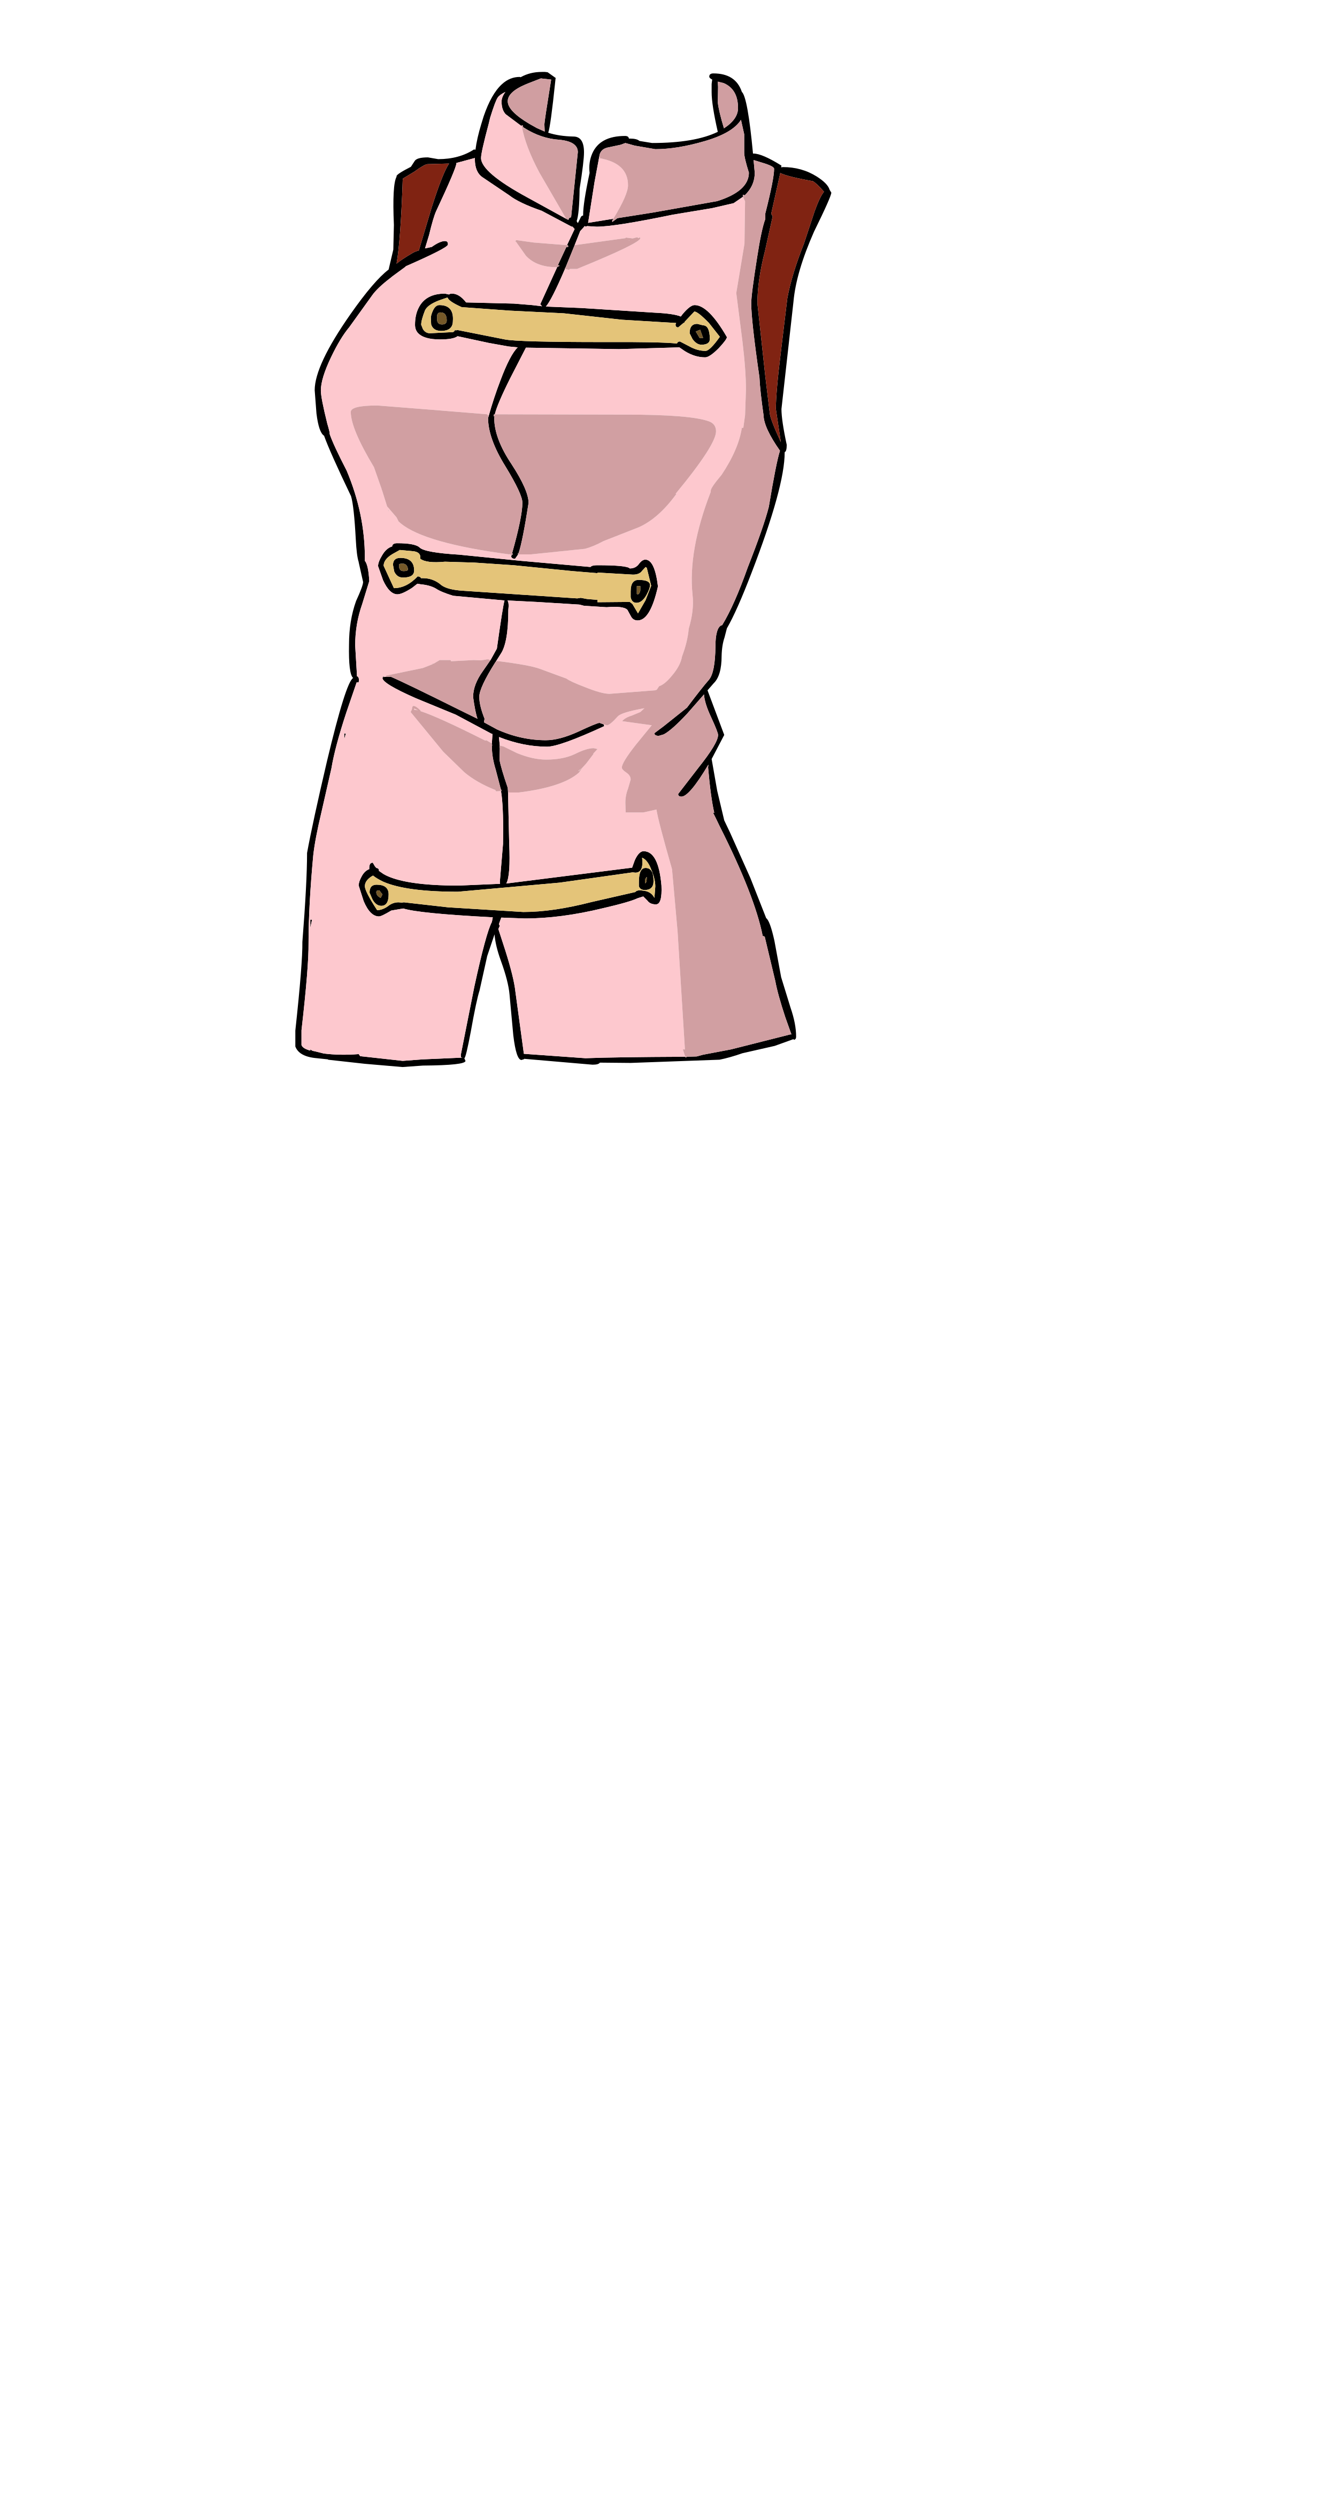 <?xml version="1.0" encoding="UTF-8"?>
<svg xmlns="http://www.w3.org/2000/svg" xmlns:xlink="http://www.w3.org/1999/xlink" width="290px" height="542px" viewBox="0 0 290 542" version="1.1">
<g id="surface1">
<path style=" stroke:none;fill-rule:evenodd;fill:rgb(0%,0%,0%);fill-opacity:1;" d="M 180.316 41.758 C 180.316 42.309 179.066 45.129 176.562 50.223 C 173.973 56.078 172.488 61.129 172.109 65.371 L 169.5 88.668 C 169.5 90.281 169.879 92.867 170.645 96.434 C 170.645 97.367 170.496 97.898 170.199 98.023 L 170.199 98.09 C 170.199 103.055 167.801 111.754 163.008 124.188 C 160.93 129.617 159.148 133.629 157.664 136.215 L 157.152 138.188 C 156.773 139.293 156.559 140.629 156.52 142.199 C 156.52 145.043 155.945 147.016 154.801 148.117 L 153.465 149.648 L 157.09 159.32 L 154.355 164.543 L 155.562 171.414 L 157.09 177.844 L 158.363 180.52 L 162.754 190.32 L 166.191 199.039 C 166.742 199.422 167.336 201.059 167.973 203.941 L 169.434 211.836 L 171.473 218.453 C 172.277 220.789 172.68 222.867 172.68 224.691 C 172.68 225.16 172.512 225.395 172.172 225.395 L 172.109 225.266 L 168.035 226.73 L 161.035 228.32 C 159.211 228.957 157.559 229.426 156.074 229.723 L 136.793 230.422 L 130.109 230.359 C 129.941 230.656 129.41 230.805 128.52 230.805 L 113.691 229.531 L 113.691 229.594 L 113.121 229.785 C 112.355 229.785 111.762 228.004 111.336 224.438 L 110.512 215.527 C 110.34 213.66 109.727 211.262 108.664 208.336 C 107.859 206.129 107.391 204.195 107.266 202.543 L 105.676 207.254 L 104.02 214.699 C 103.555 216.141 102.918 219.133 102.109 223.676 C 101.391 227.492 100.922 229.402 100.711 229.402 L 100.965 229.977 C 100.965 230.613 97.891 230.953 91.738 230.996 L 87.285 231.312 L 79.141 230.613 L 71.121 229.723 L 71.184 229.656 L 68.766 229.402 C 66.18 229.191 64.609 228.344 64.059 226.855 L 64.059 223.418 C 65.117 213.66 65.629 207.254 65.586 204.195 C 66.266 195.582 66.602 189.152 66.602 184.91 C 67.41 180.496 68.852 173.855 70.93 164.988 C 73.645 153.613 75.531 147.609 76.594 146.973 C 75.914 146.379 75.617 143.961 75.703 139.719 C 75.703 136.281 76.211 133.141 77.23 130.297 C 78.25 128.09 78.758 126.711 78.758 126.16 L 77.801 121.895 L 77.801 121.832 C 77.504 120.941 77.293 119.285 77.168 116.867 C 76.91 112.113 76.574 109.016 76.148 107.574 C 73.094 101.207 71.141 96.836 70.293 94.461 C 69.531 93.992 68.98 92.379 68.641 89.621 L 68.258 84.594 C 68.258 80.988 70.844 75.492 76.02 68.109 C 79.414 63.27 82.172 60.047 84.293 58.434 L 85.312 54.105 L 85.438 48.758 C 85.184 42.945 85.375 39.465 86.012 38.32 L 86.012 38.191 C 86.012 37.895 87.051 37.215 89.129 36.156 L 89.957 34.883 C 90.297 34.371 91.25 34.117 92.82 34.117 L 95.047 34.5 C 98.059 34.5 100.648 33.801 102.812 32.398 L 103.129 32.461 C 103.34 30.809 103.766 28.941 104.402 26.859 L 104.91 25.207 C 106.016 21.98 107.328 19.668 108.855 18.27 C 110 17.207 111.297 16.676 112.738 16.676 L 112.93 16.742 C 114.285 15.977 115.812 15.594 117.512 15.594 L 118.211 15.594 L 118.781 15.66 L 120.566 16.93 L 120.5 16.996 L 120.438 17.633 C 119.758 24.168 119.25 27.879 118.91 28.77 C 120.48 29.281 122.305 29.555 124.383 29.598 C 125.91 29.598 126.672 30.742 126.672 33.035 C 126.672 34.309 126.355 36.941 125.719 40.93 C 125.676 44.535 125.465 46.871 125.082 47.93 L 125.336 48.375 L 125.91 47.23 C 125.996 46.934 126.188 46.762 126.484 46.723 L 126.484 46.531 C 126.484 44.875 126.949 41.863 127.883 37.492 C 127.711 35.965 127.902 34.562 128.457 33.289 C 129.559 30.742 131.934 29.473 135.582 29.473 C 136.09 29.473 136.367 29.66 136.41 30.043 L 136.664 30.043 C 137.641 30.043 138.32 30.215 138.699 30.555 L 141.438 31 C 147.629 31 152.383 30.191 155.691 28.578 C 154.801 24.676 154.355 21.812 154.355 19.988 L 154.355 18.203 L 154.48 17.25 C 154.059 17.039 153.844 16.824 153.844 16.613 C 153.844 16.148 154.141 15.914 154.734 15.914 C 157.961 15.914 160.02 17.25 160.91 19.922 C 161.758 20.688 162.562 25.145 163.328 33.289 L 163.453 33.289 C 164.684 33.289 166.699 34.16 169.5 35.898 L 169.434 36.281 L 169.816 36.219 C 172.531 36.219 174.973 36.898 177.137 38.254 C 178.746 39.273 179.68 40.227 179.934 41.121 L 180.316 41.758 M 155.691 17.695 L 155.754 18.84 L 155.691 22.215 C 155.859 23.574 156.305 25.441 157.027 27.816 C 159.062 26.5 160.082 25.035 160.082 23.426 C 160.082 20.707 159.043 18.906 156.965 18.012 L 155.691 17.695 M 133.035 47.422 L 132.781 47.805 C 132.781 48.141 132.848 48.207 132.973 47.992 L 133.926 47.293 L 141.562 46.086 L 155.562 43.602 C 160.145 42.16 162.438 40.102 162.438 37.426 C 161.758 35.262 161.418 33.82 161.418 33.098 L 161.418 29.09 L 160.719 25.969 C 159.531 27.879 156.879 29.43 152.762 30.617 C 148.816 31.762 145.277 32.336 142.137 32.336 L 137.684 31.57 L 135.645 31 L 134.629 31.379 L 131.637 32.016 C 130.617 32.312 130.066 32.973 129.98 33.992 L 129.918 34.309 L 128.965 39.402 L 127.562 48.312 L 133.035 47.422 M 148.629 229.086 L 148.629 229.211 L 148.883 229.211 L 148.945 229.086 L 151.109 229.02 L 152.508 228.641 L 158.555 227.492 L 171.406 224.246 L 171.664 224.246 L 170.328 220.492 C 169.223 217.141 168.504 214.531 168.164 212.664 L 165.871 203.051 L 165.426 202.859 C 164.281 197.09 161.184 189.195 156.137 179.18 L 155.246 177.336 L 154.672 176.191 L 154.926 176.191 C 154.418 174.027 153.973 170.758 153.59 166.387 L 153.652 165.75 C 150.898 170.375 148.945 172.688 147.801 172.688 C 147.332 172.688 147.102 172.496 147.102 172.117 L 151.426 166.516 C 154.312 162.906 155.754 160.512 155.754 159.32 C 155.754 158.941 155.246 157.645 154.227 155.438 C 153.293 153.445 152.785 151.812 152.699 150.539 L 149.074 154.676 C 146.867 157.051 145.168 158.559 143.98 159.195 L 142.898 159.512 C 142.266 159.512 141.945 159.32 141.945 158.941 L 143.98 157.414 L 149.008 153.402 C 151.047 150.688 152.637 148.672 153.781 147.355 C 154.672 146.293 155.141 143.898 155.18 140.164 C 155.18 138.848 155.289 137.809 155.5 137.043 C 155.754 136.109 156.137 135.602 156.645 135.516 C 158.426 132.59 160.273 128.43 162.18 123.039 C 164.516 117.098 166.043 112.707 166.762 109.863 C 167.824 103.457 168.629 99.402 169.18 97.707 C 166.848 94.395 165.66 91.828 165.617 90.004 C 165.109 86.441 164.812 83.703 164.727 81.793 C 163.539 73.562 162.945 68.215 162.945 65.754 C 162.945 64.523 163.367 61.211 164.219 55.824 C 164.855 51.707 165.449 48.926 166 47.484 L 166 46.273 C 167.273 41.27 167.906 38.043 167.906 36.602 C 167.906 36.219 167.039 35.773 165.301 35.262 L 163.453 34.691 L 163.707 37.426 C 163.707 39.336 162.965 40.992 161.48 42.391 L 161.418 42.266 L 161.098 42.266 L 161.164 42.648 L 159.125 44.047 L 154.418 45.129 L 145.953 46.531 C 137.555 48.27 132.039 49.141 129.41 49.141 L 127.309 49.012 L 127.117 49.141 L 126.801 49.012 L 126.609 49.266 L 125.848 50.094 L 124.637 53.148 L 122.664 57.988 L 122.602 58.113 L 122.539 58.113 L 122.539 58.305 C 120.586 62.848 119.207 65.562 118.402 66.453 L 126.102 66.77 L 142.074 67.789 C 144.789 67.918 146.656 68.191 147.672 68.617 L 148.055 68.109 C 149.156 66.793 150.027 66.137 150.664 66.137 C 152.656 66.137 154.992 68.449 157.664 73.074 C 157.664 73.414 157.07 74.219 155.883 75.492 C 154.566 76.809 153.59 77.465 152.953 77.465 C 151.469 77.465 150.008 77.02 148.562 76.129 L 147.355 75.301 L 134.246 75.684 L 114.074 75.363 L 110.637 82.047 C 108.77 85.781 107.668 88.371 107.328 89.812 L 107.203 89.812 L 107.074 89.941 C 107.074 90.281 107.117 90.363 107.203 90.195 L 107.266 90.195 L 107.203 90.641 C 107.203 93.57 108.453 96.898 110.957 100.633 C 113.418 104.41 114.648 107.211 114.648 109.035 C 113.797 114.512 113.078 118.141 112.484 119.922 L 112.355 119.922 L 112.355 120.238 L 111.719 121.129 C 111.168 121.129 110.891 120.941 110.891 120.559 L 110.957 120.367 L 111.211 120.176 L 111.211 120.047 L 111.082 119.922 C 112.566 114.66 113.309 111.008 113.309 108.973 C 113.309 107.742 112.082 105.109 109.621 101.078 C 107.117 97.047 105.863 93.547 105.863 90.578 L 105.992 90.258 L 105.992 90.195 C 106.715 87.605 107.562 85.039 108.539 82.492 C 109.938 78.758 111.188 76.363 112.293 75.301 L 110.32 75.109 L 106.055 74.348 L 99.246 72.883 C 98.652 73.348 97.379 73.582 95.43 73.582 C 93.055 73.582 91.441 73.094 90.594 72.117 C 90.211 71.652 90.02 71.078 90.02 70.398 C 90.02 69 90.273 67.789 90.785 66.77 C 91.801 64.691 93.711 63.652 96.512 63.652 L 97.402 63.844 C 97.527 63.715 97.742 63.652 98.039 63.652 C 99.098 63.652 100.117 64.289 101.094 65.562 L 111.465 65.816 L 115.41 66.137 L 117.574 66.391 L 117.191 65.945 L 120.82 57.988 L 120.82 57.922 L 121.391 57.605 L 121.012 57.477 L 122.855 53.531 L 123.238 53.531 L 123.238 53.277 L 123.109 53.148 L 122.984 53.148 L 124.637 49.648 L 124.191 49.141 L 124 49.141 L 117.512 45.703 C 114.203 44.559 111.848 43.434 110.445 42.328 L 104.594 38.383 C 103.531 37.617 103 36.324 103 34.5 L 103 34.246 L 98.992 35.328 L 98.992 35.391 C 98.992 36.07 97.527 39.527 94.602 45.766 C 94.18 46.699 93.668 48.418 93.074 50.922 L 92.184 53.852 L 93.648 53.531 C 94.836 52.684 95.789 52.258 96.512 52.258 C 96.977 52.258 97.191 52.512 97.148 53.023 C 97.148 53.488 94.094 55.059 87.984 57.734 L 87.984 57.797 L 85.121 59.898 L 84.738 60.215 C 82.789 61.699 81.43 62.996 80.668 64.098 L 75.766 70.91 C 74.453 72.48 73.137 74.645 71.82 77.402 C 70.336 80.5 69.594 82.918 69.594 84.656 C 69.594 85.719 70.062 88.117 70.992 91.852 L 71.25 92.742 L 71.504 93.762 L 71.504 94.078 C 72.012 95.605 73.242 98.258 75.195 102.035 C 77.824 108.273 79.141 114.574 79.141 120.941 L 79.141 121.574 C 79.648 122.172 79.965 123.633 80.094 125.969 L 78.566 130.934 C 77.547 133.82 77.039 136.809 77.039 139.906 L 77.422 146.336 L 77.422 146.59 C 77.801 146.719 77.93 147.145 77.801 147.863 L 77.801 147.93 L 77.355 147.93 L 75.129 154.422 C 73.477 159.43 72.395 163.48 71.883 166.578 L 69.723 176.062 C 68.789 179.965 68.195 183.105 67.938 185.484 C 67.262 192.781 66.922 199.105 66.922 204.453 C 66.965 207.805 66.453 214.105 65.395 223.355 L 65.395 226.539 C 65.562 227.047 66.199 227.449 67.305 227.75 L 67.305 227.492 L 67.812 227.812 L 68.195 227.875 L 70.23 228.383 C 72.605 228.684 75.129 228.723 77.801 228.512 L 78.121 228.957 L 87.348 229.977 L 91.609 229.656 L 100.203 229.277 L 100.328 229.277 L 100.012 229.211 L 99.945 228.703 L 102.875 213.938 C 104.57 206.129 105.844 201.438 106.691 199.867 L 106.691 199.805 L 106.758 199.551 L 106.883 198.852 C 96.191 198.297 89.723 197.66 87.477 196.941 L 84.867 197.387 C 83.465 198.234 82.574 198.66 82.195 198.66 C 80.922 198.66 79.816 197.555 78.883 195.348 L 77.801 191.977 C 77.801 191.426 78.016 190.766 78.438 190.004 C 78.863 189.195 79.414 188.664 80.094 188.41 L 80.094 188.156 C 80.094 187.395 80.348 187.012 80.855 187.012 L 81.301 187.773 L 81.621 188.156 C 82.004 188.199 82.195 188.391 82.195 188.73 L 82.195 188.793 L 83.211 189.492 C 86.098 191.148 91.527 191.977 99.5 191.977 L 108.473 191.594 L 108.41 191.277 L 109.109 182.938 C 109.195 178.227 109.09 174.684 108.793 172.309 L 108.664 171.48 L 108.793 171.48 L 108.664 171.035 L 108.602 171.035 L 108.602 170.969 L 107.52 166.832 C 106.969 165.051 106.691 163.375 106.691 161.805 L 106.691 161.613 L 106.758 161.613 L 106.691 161.168 L 106.629 161.105 L 106.691 161.105 L 106.82 159.133 L 106.5 159.004 L 98.867 154.93 L 90.211 151.367 C 85.375 149.242 82.957 147.781 82.957 146.973 L 83.211 146.465 C 83.211 146.805 83.254 146.887 83.34 146.719 L 84.801 146.719 C 86.883 147.609 91.887 150.027 99.82 153.977 L 103.574 155.82 C 103.234 154.844 102.918 153.273 102.621 151.109 C 102.621 149.328 103.32 147.461 104.719 145.508 L 106.438 143.027 L 107.773 140.609 C 108.621 134.539 109.176 131.059 109.43 130.168 L 98.293 129.152 C 96.512 128.598 95.281 128.09 94.602 127.621 C 93.754 127.113 92.652 126.797 91.293 126.668 L 90.531 126.539 L 89.383 127.434 C 87.941 128.367 86.883 128.832 86.203 128.832 C 85.059 128.832 84.016 127.812 83.086 125.777 L 82.004 122.723 C 82.004 122.129 82.301 121.344 82.895 120.367 C 83.488 119.348 84.207 118.711 85.059 118.457 C 85.098 117.992 85.461 117.758 86.141 117.758 C 88.77 117.758 90.402 118.074 91.039 118.711 C 91.801 119.434 94.645 119.941 99.566 120.238 L 112.93 121.574 L 128.074 122.914 C 128.285 122.656 128.773 122.531 129.535 122.531 C 133.863 122.531 136.219 122.766 136.602 123.23 C 137.449 123.23 138.105 122.914 138.574 122.277 C 139.039 121.641 139.508 121.32 139.973 121.32 C 141.332 121.32 142.242 123.254 142.711 127.113 C 141.605 132.035 140.145 134.496 138.32 134.496 C 137.641 134.496 137.152 134.199 136.855 133.605 L 136.09 132.207 C 135.539 131.613 134.035 131.422 131.574 131.633 L 126.672 131.316 L 125.656 131.059 L 116.363 130.488 L 110.066 130.168 C 110.32 130.508 110.383 131.188 110.258 132.207 C 110.258 136.957 109.703 140.141 108.602 141.754 L 107.52 143.473 L 107.457 143.535 C 105.121 147.227 103.957 149.73 103.957 151.047 C 103.957 152.32 104.34 153.91 105.102 155.82 L 104.973 156.586 L 107.773 158.113 C 111.254 159.684 114.797 160.469 118.402 160.469 C 120.352 160.469 122.688 159.852 125.402 158.621 C 128.117 157.348 129.664 156.711 130.047 156.711 L 130.938 157.031 L 131.062 157.414 C 124.617 160.383 120.48 161.867 118.656 161.867 C 115.262 161.867 111.781 161.168 108.219 159.766 L 108.41 161.676 L 108.348 161.676 L 108.348 161.805 L 108.41 162.25 L 108.348 164.73 C 108.559 165.922 109.152 167.938 110.129 170.781 L 110.191 171.605 L 110.445 182.809 C 110.66 187.52 110.445 190.426 109.809 191.531 L 137.109 188.094 L 137.684 186.5 C 138.277 185.188 138.914 184.527 139.59 184.527 C 141.754 184.527 143.047 187.012 143.473 191.977 C 143.602 194.691 143.195 196.051 142.266 196.051 C 141.414 196.051 140.801 195.773 140.418 195.223 L 139.527 194.332 L 138.32 194.711 C 137.172 195.266 134.672 195.984 130.809 196.875 C 124.699 198.363 119.039 199.105 113.82 199.105 L 108.73 198.914 L 108.285 200.125 L 108.219 200.379 L 108.41 200.695 L 108.094 201.395 L 109.621 206.105 C 110.852 210.012 111.57 212.938 111.781 214.891 L 113.629 228.449 L 126.992 229.402 C 131.32 229.234 138.531 229.129 148.629 229.086 M 167.59 46.91 L 165.934 54.359 C 164.832 58.645 164.281 62.441 164.281 65.754 L 166 81.602 L 166.953 89.496 C 166.996 90.344 167.801 92.465 169.371 95.859 L 168.289 88.668 C 168.289 86.25 168.652 82.133 169.371 76.32 L 170.773 64.672 C 171.406 61.234 172.617 57.266 174.398 52.77 L 176.691 45.828 C 177.453 43.707 178.133 42.285 178.727 41.566 C 177.664 40.336 176.859 39.57 176.309 39.273 C 172.531 38.594 170.18 38 169.246 37.492 L 167.273 46.34 L 167.59 46.91 M 156.137 73.008 L 153.781 70.02 C 152.168 68.363 151.109 67.535 150.602 67.535 L 148.5 69.762 L 148.438 69.953 L 148.246 70.02 L 147.102 70.973 C 146.719 70.973 146.527 70.762 146.527 70.336 L 146.656 70.02 L 134.945 69.316 L 122.281 67.918 L 110.637 67.344 L 100.137 66.582 C 98.23 65.73 97.211 65.031 97.082 64.48 L 95.238 65.117 C 93.582 65.754 92.566 66.473 92.184 67.281 C 91.633 68.68 91.355 69.719 91.355 70.398 L 91.738 71.355 C 92.121 71.949 92.629 72.246 93.266 72.246 L 98.293 71.992 L 98.676 71.672 L 98.484 71.547 L 98.93 71.609 L 99.246 71.547 L 109.492 73.582 C 111.445 73.965 118.613 74.156 131 74.156 C 139.273 74.113 144.555 74.219 146.844 74.473 C 146.93 74.176 147.141 74.027 147.48 74.027 L 149.453 75.047 C 150.641 75.727 151.828 76.066 153.02 76.066 C 153.652 76.066 154.695 75.047 156.137 73.008 M 151.871 71.48 L 150.918 71.863 L 151.746 73.266 L 152.508 73.266 L 151.871 71.48 M 153.973 73.453 C 153.973 74.305 153.355 74.727 152.129 74.727 C 151.449 74.727 150.812 74.324 150.219 73.52 L 149.582 72.246 C 149.582 70.887 150.133 70.207 151.234 70.207 L 152.508 70.527 C 153.441 70.527 153.93 71.504 153.973 73.453 M 129.602 124.121 L 129.602 124.25 L 124.191 123.805 L 111.402 122.531 L 102.875 121.957 L 96.512 121.766 C 93.84 122.023 92.059 121.809 91.164 121.129 C 91.293 120.113 90.719 119.559 89.449 119.477 L 86.711 119.223 L 85.121 120.113 C 83.848 120.875 83.211 121.723 83.211 122.656 L 85.438 127.496 C 87.262 127.496 88.98 126.648 90.594 124.949 C 90.762 124.949 90.977 125.012 91.23 125.141 L 91.293 125.332 L 91.676 125.332 C 93.246 125.332 94.602 125.84 95.746 126.859 C 96.68 127.539 98.273 127.941 100.52 128.07 L 125.211 129.723 L 125.973 129.598 L 127.309 129.852 L 129.602 130.043 L 129.602 130.551 L 136.602 130.488 L 137.172 130.934 L 138.383 132.969 L 140.035 130.105 L 141.246 126.988 L 140.293 123.105 L 140.035 122.914 L 139.273 123.738 C 138.891 124.293 138.234 124.566 137.301 124.566 L 129.602 124.121 M 136.793 129.469 L 136.793 128.195 C 136.793 126.539 137.363 125.715 138.508 125.715 C 140.164 125.715 140.992 126.094 140.992 126.859 C 140.992 127.324 140.738 128.027 140.227 128.961 C 139.59 130.105 138.871 130.68 138.062 130.68 C 137.387 130.68 136.961 130.273 136.793 129.469 M 138.129 128.77 L 138.32 128.832 C 138.574 128.832 138.766 128.555 138.891 128.004 L 138.891 127.051 L 138.129 127.051 L 138.129 128.77 M 114.074 18.27 C 111.445 19.371 110.129 20.602 110.129 21.961 C 110.129 23.359 111.699 24.996 114.836 26.859 L 116.43 27.754 L 118.148 28.516 L 118.082 26.926 C 118.082 26.543 118.57 23.316 119.547 17.25 L 117.32 16.996 L 114.711 18.012 L 114.074 18.27 M 113.184 27.371 L 112.484 26.859 L 109.684 24.762 C 109.09 24.125 108.793 23.211 108.793 22.023 C 108.793 21.387 109.066 20.688 109.621 19.922 C 108.77 20.348 108.219 20.75 107.965 21.133 C 107.625 21.598 107.074 23.062 106.312 25.523 L 105.992 26.859 C 104.891 30.977 104.34 33.438 104.34 34.246 C 104.34 36.324 107.711 39.188 114.457 42.84 L 122.793 47.422 L 123.301 47.676 C 123.344 47.336 123.535 47.145 123.875 47.102 L 125.336 32.973 C 125.336 31.445 124 30.555 121.328 30.297 C 118.699 30.129 116.176 29.281 113.754 27.754 L 113.5 27.625 L 113.375 27.18 L 113.121 27.18 L 113.184 27.371 M 92.758 35.582 C 92.332 35.582 91.355 36.133 89.828 37.238 L 87.41 38.699 L 87.348 39.082 C 87.051 47.781 86.605 53.809 86.012 57.16 C 86.648 56.609 87.793 55.844 89.449 54.867 C 89.785 54.656 90.254 54.465 90.848 54.297 L 93.648 44.938 C 95.219 40.016 96.469 36.855 97.402 35.453 L 92.758 35.582 M 95.301 66.137 C 97.422 66.137 98.398 67.281 98.23 69.57 C 98.23 71.016 97.379 71.734 95.684 71.734 C 94.539 71.734 93.816 71.27 93.52 70.336 L 93.457 68.934 C 93.457 68.555 93.582 68.066 93.84 67.473 C 94.219 66.582 94.707 66.137 95.301 66.137 M 94.793 68.426 L 94.793 69.125 C 94.793 69.934 95.152 70.336 95.875 70.336 C 96.555 70.336 96.895 70.039 96.895 69.445 C 96.895 68.301 96.449 67.727 95.555 67.727 C 95.133 67.727 94.879 67.961 94.793 68.426 M 86.84 120.941 C 88.832 120.941 89.828 121.852 89.828 123.676 C 89.828 124.695 89.023 125.203 87.41 125.203 C 86.52 125.203 85.883 124.758 85.504 123.867 L 85.246 122.469 C 85.246 121.449 85.777 120.941 86.84 120.941 M 88.492 123.422 C 88.367 122.359 87.73 121.98 86.586 122.277 C 86.457 123.293 86.773 123.805 87.539 123.805 C 88.176 123.805 88.492 123.676 88.492 123.422 M 74.684 160.215 L 74.684 159.004 L 75.004 159.004 L 74.684 160.215 M 141.438 188.855 L 141.371 188.793 C 140.82 187.223 140.121 186.27 139.273 185.93 C 139.527 188.094 139.039 189.176 137.809 189.176 L 137.238 189.109 L 121.391 191.34 L 99.312 193.312 C 91.844 193.312 86.457 192.59 83.148 191.148 C 82.172 190.68 81.43 190.234 80.922 189.812 L 80.668 189.938 C 79.648 190.574 79.141 191.297 79.141 192.102 C 79.141 192.867 80.031 194.605 81.812 197.324 C 82.617 197.281 83.402 196.984 84.168 196.43 C 84.844 195.879 85.609 195.605 86.457 195.605 L 87.156 195.668 L 87.602 195.605 L 97.148 196.688 L 113.5 197.703 C 117.785 197.703 122.727 196.984 128.328 195.539 L 137.809 193.375 C 137.98 193.121 138.34 192.992 138.891 192.992 L 139.844 193.121 C 140.82 193.293 141.52 193.801 141.945 194.648 L 142.137 192.168 C 142.137 191.234 141.902 190.152 141.438 188.922 L 141.438 188.855 M 141.371 188.922 C 141.629 189.387 141.754 190.086 141.754 191.02 C 141.754 192.293 141.117 192.93 139.844 192.93 C 139.168 192.93 138.742 192.656 138.574 192.102 L 138.574 191.211 C 138.574 189.176 139.062 188.156 140.035 188.156 C 140.629 188.156 141.074 188.41 141.371 188.922 M 81.684 193.121 L 81.621 193.375 C 81.621 193.926 81.938 194.352 82.574 194.648 L 82.957 193.887 L 82.258 192.992 L 81.684 193.121 M 84.293 193.887 C 84.293 195.539 83.762 196.367 82.703 196.367 C 81.938 196.367 81.301 195.902 80.793 194.969 L 80.156 193.504 C 80.156 192.359 80.668 191.785 81.684 191.785 C 83.422 191.785 84.293 192.484 84.293 193.887 M 69.02 204.961 L 69.02 204.77 L 69.02 206.426 L 69.02 204.961 M 67.305 199.359 L 67.684 199.359 L 67.305 201.141 L 67.305 199.359 M 140.227 190.129 L 139.91 190.641 L 139.91 191.465 C 140.164 191.465 140.293 191.02 140.293 190.129 L 140.227 190.129 "/>
<path style=" stroke:none;fill-rule:evenodd;fill:rgb(99.216%,78.431%,80.784%);fill-opacity:1;" d="M 129.98 33.992 L 130.109 34.055 L 130.109 34.309 C 134.184 35.031 136.219 36.98 136.219 40.164 C 136.219 41.523 135.156 43.941 133.035 47.422 L 127.562 48.312 L 128.965 39.402 L 129.918 34.309 L 129.98 33.992 M 161.48 42.391 L 161.609 42.457 L 161.609 42.582 L 161.48 42.391 M 161.164 42.648 L 161.609 43.664 L 161.48 52.832 L 159.699 63.523 L 161.035 73.965 C 161.543 78.207 161.801 81.707 161.801 84.465 L 161.609 90.004 L 161.227 92.742 L 160.91 92.742 C 160.441 95.84 158.977 99.234 156.52 102.926 C 154.949 104.793 154.164 105.938 154.164 106.363 L 154.164 106.617 C 150.855 115.148 149.539 122.594 150.219 128.961 C 150.473 131.168 150.195 133.605 149.391 136.281 C 149.223 138.188 148.734 140.203 147.926 142.328 C 147.715 143.641 146.973 145.043 145.699 146.527 C 144.684 147.758 143.77 148.5 142.965 148.754 L 142.453 149.52 L 142.074 149.648 L 132.211 150.41 C 131.062 150.41 129.281 149.922 126.863 148.945 C 124.742 148.141 123.406 147.523 122.855 147.102 L 117.129 145 C 115.688 144.449 112.566 143.875 107.773 143.281 L 107.582 143.473 L 107.52 143.473 L 108.602 141.754 C 109.703 140.141 110.258 136.957 110.258 132.207 C 110.383 131.188 110.32 130.508 110.066 130.168 L 116.363 130.488 L 125.656 131.059 L 126.672 131.316 L 131.574 131.633 C 134.035 131.422 135.539 131.613 136.09 132.207 L 136.855 133.605 C 137.152 134.199 137.641 134.496 138.32 134.496 C 140.145 134.496 141.605 132.035 142.711 127.113 C 142.242 123.254 141.332 121.32 139.973 121.32 C 139.508 121.32 139.039 121.641 138.574 122.277 C 138.105 122.914 137.449 123.23 136.602 123.23 C 136.219 122.766 133.863 122.531 129.535 122.531 C 128.773 122.531 128.285 122.656 128.074 122.914 L 112.93 121.574 L 99.566 120.238 C 94.645 119.941 91.801 119.434 91.039 118.711 C 90.402 118.074 88.77 117.758 86.141 117.758 C 85.461 117.758 85.098 117.992 85.059 118.457 C 84.207 118.711 83.488 119.348 82.895 120.367 C 82.301 121.344 82.004 122.129 82.004 122.723 L 83.086 125.777 C 84.016 127.812 85.059 128.832 86.203 128.832 C 86.883 128.832 87.941 128.367 89.383 127.434 L 90.531 126.539 L 91.293 126.668 C 92.652 126.797 93.754 127.113 94.602 127.621 C 95.281 128.09 96.512 128.598 98.293 129.152 L 109.43 130.168 C 109.176 131.059 108.621 134.539 107.773 140.609 L 106.438 143.027 L 106.312 143.09 L 105.863 142.898 L 105.801 142.965 L 105.547 142.898 L 105.547 142.965 L 104.273 143.152 L 102.746 143.09 L 97.848 143.344 L 97.719 143.09 L 95.367 143.09 L 94.094 143.855 L 93.711 143.918 L 93.84 143.98 L 91.738 144.809 L 83.719 146.465 L 83.719 146.719 L 83.34 146.719 C 83.254 146.887 83.211 146.805 83.211 146.465 L 82.957 146.973 C 82.957 147.781 85.375 149.242 90.211 151.367 L 98.867 154.93 L 106.5 159.004 L 106.82 159.133 L 106.691 161.105 L 106.629 161.105 L 106.691 161.168 L 105.484 160.469 L 105.23 160.531 C 98.398 157.094 93.73 154.973 91.23 154.168 L 91.23 154.039 L 91.164 153.977 C 90.531 153.34 90.02 153.02 89.637 153.02 L 89.449 153.211 L 89.32 153.848 L 89.066 154.355 L 96.129 162.949 L 100.711 167.406 C 102.535 168.934 104.805 170.227 107.52 171.289 L 107.457 171.414 L 107.648 171.543 L 108.664 171.48 L 108.793 172.309 C 109.09 174.684 109.195 178.227 109.109 182.938 L 108.41 191.277 L 108.473 191.594 L 99.5 191.977 C 91.527 191.977 86.098 191.148 83.211 189.492 L 82.195 188.793 L 82.195 188.73 C 82.195 188.391 82.004 188.199 81.621 188.156 L 81.301 187.773 L 80.855 187.012 C 80.348 187.012 80.094 187.395 80.094 188.156 L 80.094 188.41 C 79.414 188.664 78.863 189.195 78.438 190.004 C 78.016 190.766 77.801 191.426 77.801 191.977 L 78.883 195.348 C 79.816 197.555 80.922 198.66 82.195 198.66 C 82.574 198.66 83.465 198.234 84.867 197.387 L 87.477 196.941 C 89.723 197.66 96.191 198.297 106.883 198.852 L 106.758 199.551 L 106.691 199.805 L 106.691 199.867 C 105.844 201.438 104.57 206.129 102.875 213.938 L 99.945 228.703 L 100.012 229.211 L 100.328 229.277 L 100.203 229.277 L 91.609 229.656 L 87.348 229.977 L 78.121 228.957 L 77.801 228.512 C 75.129 228.723 72.605 228.684 70.23 228.383 L 68.195 227.875 L 67.812 227.812 L 67.305 227.492 L 67.305 227.75 C 66.199 227.449 65.562 227.047 65.395 226.539 L 65.395 223.355 C 66.453 214.105 66.965 207.805 66.922 204.453 C 66.922 199.105 67.262 192.781 67.938 185.484 C 68.195 183.105 68.789 179.965 69.723 176.062 L 71.883 166.578 C 72.395 163.48 73.477 159.43 75.129 154.422 L 77.355 147.93 L 77.801 147.93 L 77.801 147.863 C 77.93 147.145 77.801 146.719 77.422 146.59 L 77.422 146.336 L 77.039 139.906 C 77.039 136.809 77.547 133.82 78.566 130.934 L 80.094 125.969 C 79.965 123.633 79.648 122.172 79.141 121.574 L 79.141 120.941 C 79.141 114.574 77.824 108.273 75.195 102.035 C 73.242 98.258 72.012 95.605 71.504 94.078 L 71.504 93.762 L 71.25 92.742 L 70.992 91.852 C 70.062 88.117 69.594 85.719 69.594 84.656 C 69.594 82.918 70.336 80.5 71.82 77.402 C 73.137 74.645 74.453 72.48 75.766 70.91 L 80.668 64.098 C 81.43 62.996 82.789 61.699 84.738 60.215 L 85.121 59.898 L 87.984 57.797 L 87.984 57.734 C 94.094 55.059 97.148 53.488 97.148 53.023 C 97.191 52.512 96.977 52.258 96.512 52.258 C 95.789 52.258 94.836 52.684 93.648 53.531 L 92.184 53.852 L 93.074 50.922 C 93.668 48.418 94.18 46.699 94.602 45.766 C 97.527 39.527 98.992 36.07 98.992 35.391 L 98.992 35.328 L 103 34.246 L 103 34.5 C 103 36.324 103.531 37.617 104.594 38.383 L 110.445 42.328 C 111.848 43.434 114.203 44.559 117.512 45.703 L 124 49.141 L 124.191 49.141 L 124.637 49.648 L 122.984 53.148 L 115.793 52.578 L 112.102 52.066 L 112.039 52.066 C 111.91 52.066 111.848 52.133 111.848 52.258 L 111.781 52.258 L 111.781 52.387 L 111.91 52.387 L 114.074 55.441 C 115.602 57.098 117.828 57.922 120.754 57.922 L 120.82 57.922 L 120.82 57.988 L 117.191 65.945 L 117.574 66.391 L 115.41 66.137 L 111.465 65.816 L 101.094 65.562 C 100.117 64.289 99.098 63.652 98.039 63.652 C 97.742 63.652 97.527 63.715 97.402 63.844 L 96.512 63.652 C 93.711 63.652 91.801 64.691 90.785 66.77 C 90.273 67.789 90.02 69 90.02 70.398 C 90.02 71.078 90.211 71.652 90.594 72.117 C 91.441 73.094 93.055 73.582 95.43 73.582 C 97.379 73.582 98.652 73.348 99.246 72.883 L 106.055 74.348 L 110.32 75.109 L 112.293 75.301 C 111.188 76.363 109.938 78.758 108.539 82.492 C 107.562 85.039 106.715 87.605 105.992 90.195 L 105.992 90.258 L 105.93 90.195 L 105.93 90.066 L 105.863 90.066 L 105.676 89.812 L 93.965 88.859 L 81.875 87.902 C 78.016 87.902 76.086 88.371 76.086 89.305 C 76.086 91.723 77.762 95.711 81.113 101.27 L 82.766 105.98 L 82.766 106.043 L 82.895 106.363 L 83.91 109.609 L 83.91 109.672 L 83.977 109.738 L 84.039 109.926 L 84.102 109.926 L 86.012 112.156 L 86.457 113.047 L 86.965 113.492 C 90.445 116.336 98.273 118.562 110.445 120.176 L 110.637 120.113 L 110.957 120.367 L 110.891 120.559 C 110.891 120.941 111.168 121.129 111.719 121.129 L 112.355 120.238 L 112.418 120.176 L 115.219 120.176 L 126.93 118.965 C 128.16 118.625 129.473 118.074 130.875 117.312 L 138.508 114.32 C 141.395 113.047 144.129 110.629 146.719 107.062 L 146.527 107.062 C 152.383 99.977 155.309 95.457 155.309 93.504 C 155.309 92.445 154.801 91.723 153.781 91.34 C 151.109 90.363 145.086 89.879 135.711 89.879 L 107.328 89.812 C 107.668 88.371 108.77 85.781 110.637 82.047 L 114.074 75.363 L 134.246 75.684 L 147.355 75.301 L 148.562 76.129 C 150.008 77.02 151.469 77.465 152.953 77.465 C 153.59 77.465 154.566 76.809 155.883 75.492 C 157.07 74.219 157.664 73.414 157.664 73.074 C 154.992 68.449 152.656 66.137 150.664 66.137 C 150.027 66.137 149.156 66.793 148.055 68.109 L 147.672 68.617 C 146.656 68.191 144.789 67.918 142.074 67.789 L 126.102 66.77 L 118.402 66.453 C 119.207 65.562 120.586 62.848 122.539 58.305 L 123.43 58.496 L 123.617 58.305 L 125.145 58.305 C 134.309 54.57 138.891 52.344 138.891 51.621 L 138.766 51.43 L 138.508 51.621 L 138.191 51.43 L 137.238 51.688 L 135.711 51.496 L 135.711 51.621 L 124.637 53.148 L 125.848 50.094 L 126.609 49.266 L 126.801 49.012 L 127.117 49.141 L 127.309 49.012 L 129.41 49.141 C 132.039 49.141 137.555 48.27 145.953 46.531 L 154.418 45.129 L 159.125 44.047 L 161.164 42.648 M 130.938 157.031 L 131.637 157.223 C 132.062 157.223 132.848 156.586 133.992 155.312 C 134.5 154.719 136.43 154.125 139.781 153.531 L 138.891 154.355 L 137.047 155.121 C 136.07 155.418 135.371 155.82 134.945 156.332 L 141.371 157.223 L 137.938 161.422 C 135.898 164.012 134.883 165.664 134.883 166.387 C 134.883 166.684 135.199 167.047 135.836 167.469 C 136.473 167.895 136.793 168.402 136.793 168.996 L 136.219 170.969 C 135.836 171.945 135.645 172.965 135.645 174.027 L 135.711 176.125 L 139.527 176.125 L 142.391 175.488 C 142.602 177.016 143.727 181.324 145.762 188.41 L 146.973 201.969 L 148.562 227.492 L 148.117 227.492 L 148.629 229.086 C 138.531 229.129 131.32 229.234 126.992 229.402 L 113.629 228.449 L 111.781 214.891 C 111.57 212.938 110.852 210.012 109.621 206.105 L 108.094 201.395 L 108.41 200.695 L 108.219 200.379 L 108.285 200.125 L 108.73 198.914 L 113.82 199.105 C 119.039 199.105 124.699 198.363 130.809 196.875 C 134.672 195.984 137.172 195.266 138.32 194.711 L 139.527 194.332 L 140.418 195.223 C 140.801 195.773 141.414 196.051 142.266 196.051 C 143.195 196.051 143.602 194.691 143.473 191.977 C 143.047 187.012 141.754 184.527 139.59 184.527 C 138.914 184.527 138.277 185.188 137.684 186.5 L 137.109 188.094 L 109.809 191.531 C 110.445 190.426 110.66 187.52 110.445 182.809 L 110.191 171.605 L 110.258 171.605 L 110.32 171.797 L 112.547 171.797 C 118.953 170.992 123.301 169.547 125.59 167.469 L 126.293 166.449 L 125.527 167.152 L 125.465 167.086 L 126.293 166.449 L 127.117 165.559 L 128.773 163.395 L 128.645 163.395 L 128.711 163.332 L 129.602 162.379 L 128.773 162.188 C 127.754 162.188 126.398 162.609 124.699 163.461 C 123.004 164.266 120.926 164.668 118.465 164.668 C 116.555 164.668 114.457 164.203 112.164 163.27 L 109.176 161.805 L 108.602 161.676 L 108.41 161.676 L 108.219 159.766 C 111.781 161.168 115.262 161.867 118.656 161.867 C 120.48 161.867 124.617 160.383 131.062 157.414 L 130.938 157.031 M 122.664 57.988 L 122.727 57.988 L 122.602 58.113 L 122.664 57.988 M 136.41 52.133 L 136.535 52.133 L 136.41 52.195 L 136.41 52.133 M 122.793 47.422 L 114.457 42.84 C 107.711 39.188 104.34 36.324 104.34 34.246 C 104.34 33.438 104.891 30.977 105.992 26.859 L 106.312 25.523 C 107.074 23.062 107.625 21.598 107.965 21.133 C 108.219 20.75 108.77 20.348 109.621 19.922 C 109.066 20.688 108.793 21.387 108.793 22.023 C 108.793 23.211 109.09 24.125 109.684 24.762 L 112.484 26.859 L 113.184 27.371 C 113.691 30.258 114.965 33.609 117 37.426 L 122.727 47.293 L 122.793 47.422 M 113.5 27.625 L 113.754 27.754 L 113.566 27.816 L 113.5 27.625 M 84.168 110.5 L 84.293 110.945 L 84.293 110.629 L 84.168 110.5 M 108.602 170.969 L 108.602 171.035 L 108.473 170.969 L 108.602 170.969 M 74.684 160.215 L 75.004 159.004 L 74.684 159.004 L 74.684 160.215 M 89.828 153.848 L 89.828 153.594 L 90.656 153.977 L 89.828 153.848 M 67.305 199.359 L 67.305 201.141 L 67.684 199.359 L 67.305 199.359 M 69.02 204.961 L 69.02 206.426 L 69.02 204.77 L 69.02 204.961 "/>
<path style=" stroke:none;fill-rule:evenodd;fill:rgb(81.569%,61.961%,63.137%);fill-opacity:1;" d="M 155.691 17.695 L 156.965 18.012 C 159.043 18.906 160.082 20.707 160.082 23.426 C 160.082 25.035 159.062 26.5 157.027 27.816 C 156.305 25.441 155.859 23.574 155.691 22.215 L 155.754 18.84 L 155.691 17.695 M 114.074 18.27 L 114.711 18.012 L 117.32 16.996 L 119.547 17.25 C 118.57 23.316 118.082 26.543 118.082 26.926 L 118.148 28.516 L 116.43 27.754 L 114.836 26.859 C 111.699 24.996 110.129 23.359 110.129 21.961 C 110.129 20.602 111.445 19.371 114.074 18.27 "/>
<path style=" stroke:none;fill-rule:evenodd;fill:rgb(50.196%,13.725%,7.059%);fill-opacity:1;" d="M 167.59 46.91 L 167.273 46.34 L 169.246 37.492 C 170.18 38 172.531 38.594 176.309 39.273 C 176.859 39.57 177.664 40.336 178.727 41.566 C 178.133 42.285 177.453 43.707 176.691 45.828 L 174.398 52.77 C 172.617 57.266 171.406 61.234 170.773 64.672 L 169.371 76.32 C 168.652 82.133 168.289 86.25 168.289 88.668 L 169.371 95.859 C 167.801 92.465 166.996 90.344 166.953 89.496 L 166 81.602 L 164.281 65.754 C 164.281 62.441 164.832 58.645 165.934 54.359 L 167.59 46.91 M 92.758 35.582 L 97.402 35.453 C 96.469 36.855 95.219 40.016 93.648 44.938 L 90.848 54.297 C 90.254 54.465 89.785 54.656 89.449 54.867 C 87.793 55.844 86.648 56.609 86.012 57.16 C 86.605 53.809 87.051 47.781 87.348 39.082 L 87.41 38.699 L 89.828 37.238 C 91.355 36.133 92.332 35.582 92.758 35.582 "/>
<path style=" stroke:none;fill-rule:evenodd;fill:rgb(89.412%,76.863%,47.451%);fill-opacity:1;" d="M 156.137 73.008 C 154.695 75.047 153.652 76.066 153.02 76.066 C 151.828 76.066 150.641 75.727 149.453 75.047 L 147.48 74.027 C 147.141 74.027 146.93 74.176 146.844 74.473 C 144.555 74.219 139.273 74.113 131 74.156 C 118.613 74.156 111.445 73.965 109.492 73.582 L 99.246 71.547 L 98.93 71.609 L 98.484 71.547 L 98.676 71.672 L 98.293 71.992 L 93.266 72.246 C 92.629 72.246 92.121 71.949 91.738 71.355 L 91.355 70.398 C 91.355 69.719 91.633 68.68 92.184 67.281 C 92.566 66.473 93.582 65.754 95.238 65.117 L 97.082 64.48 C 97.211 65.031 98.23 65.73 100.137 66.582 L 110.637 67.344 L 122.281 67.918 L 134.945 69.316 L 146.656 70.02 L 146.527 70.336 C 146.527 70.762 146.719 70.973 147.102 70.973 L 148.246 70.02 L 148.438 69.953 L 148.5 69.762 L 150.602 67.535 C 151.109 67.535 152.168 68.363 153.781 70.02 L 156.137 73.008 M 153.973 73.453 C 153.93 71.504 153.441 70.527 152.508 70.527 L 151.234 70.207 C 150.133 70.207 149.582 70.887 149.582 72.246 L 150.219 73.52 C 150.812 74.324 151.449 74.727 152.129 74.727 C 153.355 74.727 153.973 74.305 153.973 73.453 M 129.602 124.121 L 137.301 124.566 C 138.234 124.566 138.891 124.293 139.273 123.738 L 140.035 122.914 L 140.293 123.105 L 141.246 126.988 L 140.035 130.105 L 138.383 132.969 L 137.172 130.934 L 136.602 130.488 L 129.602 130.551 L 129.602 130.043 L 127.309 129.852 L 125.973 129.598 L 125.211 129.723 L 100.52 128.07 C 98.273 127.941 96.68 127.539 95.746 126.859 C 94.602 125.84 93.246 125.332 91.676 125.332 L 91.293 125.332 L 91.23 125.141 C 90.977 125.012 90.762 124.949 90.594 124.949 C 88.98 126.648 87.262 127.496 85.438 127.496 L 83.211 122.656 C 83.211 121.723 83.848 120.875 85.121 120.113 L 86.711 119.223 L 89.449 119.477 C 90.719 119.559 91.293 120.113 91.164 121.129 C 92.059 121.809 93.84 122.023 96.512 121.766 L 102.875 121.957 L 111.402 122.531 L 124.191 123.805 L 129.602 124.25 L 129.602 124.121 M 136.793 129.469 C 136.961 130.273 137.387 130.68 138.062 130.68 C 138.871 130.68 139.59 130.105 140.227 128.961 C 140.738 128.027 140.992 127.324 140.992 126.859 C 140.992 126.094 140.164 125.715 138.508 125.715 C 137.363 125.715 136.793 126.539 136.793 128.195 L 136.793 129.469 M 95.301 66.137 C 94.707 66.137 94.219 66.582 93.84 67.473 C 93.582 68.066 93.457 68.555 93.457 68.934 L 93.52 70.336 C 93.816 71.27 94.539 71.734 95.684 71.734 C 97.379 71.734 98.23 71.016 98.23 69.57 C 98.398 67.281 97.422 66.137 95.301 66.137 M 86.84 120.941 C 85.777 120.941 85.246 121.449 85.246 122.469 L 85.504 123.867 C 85.883 124.758 86.52 125.203 87.41 125.203 C 89.023 125.203 89.828 124.695 89.828 123.676 C 89.828 121.852 88.832 120.941 86.84 120.941 M 141.438 188.922 C 141.902 190.152 142.137 191.234 142.137 192.168 L 141.945 194.648 C 141.52 193.801 140.82 193.293 139.844 193.121 L 138.891 192.992 C 138.34 192.992 137.98 193.121 137.809 193.375 L 128.328 195.539 C 122.727 196.984 117.785 197.703 113.5 197.703 L 97.148 196.688 L 87.602 195.605 L 87.156 195.668 L 86.457 195.605 C 85.609 195.605 84.844 195.879 84.168 196.43 C 83.402 196.984 82.617 197.281 81.812 197.324 C 80.031 194.605 79.141 192.867 79.141 192.102 C 79.141 191.297 79.648 190.574 80.668 189.938 L 80.922 189.812 C 81.43 190.234 82.172 190.68 83.148 191.148 C 86.457 192.59 91.844 193.312 99.312 193.312 L 121.391 191.34 L 137.238 189.109 L 137.809 189.176 C 139.039 189.176 139.527 188.094 139.273 185.93 C 140.121 186.27 140.82 187.223 141.371 188.793 L 141.438 188.855 L 141.371 188.922 L 141.438 188.922 M 141.371 188.922 C 141.074 188.41 140.629 188.156 140.035 188.156 C 139.062 188.156 138.574 189.176 138.574 191.211 L 138.574 192.102 C 138.742 192.656 139.168 192.93 139.844 192.93 C 141.117 192.93 141.754 192.293 141.754 191.02 C 141.754 190.086 141.629 189.387 141.371 188.922 M 84.293 193.887 C 84.293 192.484 83.422 191.785 81.684 191.785 C 80.668 191.785 80.156 192.359 80.156 193.504 L 80.793 194.969 C 81.301 195.902 81.938 196.367 82.703 196.367 C 83.762 196.367 84.293 195.539 84.293 193.887 "/>
<path style=" stroke:none;fill-rule:evenodd;fill:rgb(45.882%,34.902%,16.078%);fill-opacity:1;" d="M 151.871 71.48 L 152.508 73.266 L 151.746 73.266 L 150.918 71.863 L 151.871 71.48 M 138.129 128.77 L 138.129 127.051 L 138.891 127.051 L 138.891 128.004 C 138.766 128.555 138.574 128.832 138.32 128.832 L 138.129 128.77 M 94.793 68.426 C 94.879 67.961 95.133 67.727 95.555 67.727 C 96.449 67.727 96.895 68.301 96.895 69.445 C 96.895 70.039 96.555 70.336 95.875 70.336 C 95.152 70.336 94.793 69.934 94.793 69.125 L 94.793 68.426 M 88.492 123.422 C 88.492 123.676 88.176 123.805 87.539 123.805 C 86.773 123.805 86.457 123.293 86.586 122.277 C 87.73 121.98 88.367 122.359 88.492 123.422 M 81.684 193.121 L 82.258 192.992 L 82.957 193.887 L 82.574 194.648 C 81.938 194.352 81.621 193.926 81.621 193.375 L 81.684 193.121 M 140.227 190.129 L 140.293 190.129 C 140.293 191.02 140.164 191.465 139.91 191.465 L 139.91 190.641 L 140.227 190.129 "/>
<path style=" stroke:none;fill-rule:evenodd;fill:rgb(81.961%,62.353%,63.529%);fill-opacity:1;" d="M 129.98 33.992 C 130.066 32.973 130.617 32.312 131.637 32.016 L 134.629 31.379 L 135.645 31 L 137.684 31.57 L 142.137 32.336 C 145.277 32.336 148.816 31.762 152.762 30.617 C 156.879 29.43 159.531 27.879 160.719 25.969 L 161.418 29.09 L 161.418 33.098 C 161.418 33.82 161.758 35.262 162.438 37.426 C 162.438 40.102 160.145 42.16 155.562 43.602 L 141.562 46.086 L 133.926 47.293 L 132.973 47.992 C 132.848 48.207 132.781 48.141 132.781 47.805 L 133.035 47.422 C 135.156 43.941 136.219 41.523 136.219 40.164 C 136.219 36.98 134.184 35.031 130.109 34.309 L 130.109 34.055 L 129.98 33.992 M 161.48 42.391 C 162.965 40.992 163.707 39.336 163.707 37.426 L 163.453 34.691 L 165.301 35.262 C 167.039 35.773 167.906 36.219 167.906 36.602 C 167.906 38.043 167.273 41.27 166 46.273 L 166 47.484 C 165.449 48.926 164.855 51.707 164.219 55.824 C 163.367 61.211 162.945 64.523 162.945 65.754 C 162.945 68.215 163.539 73.562 164.727 81.793 C 164.812 83.703 165.109 86.441 165.617 90.004 C 165.66 91.828 166.848 94.395 169.18 97.707 C 168.629 99.402 167.824 103.457 166.762 109.863 C 166.043 112.707 164.516 117.098 162.18 123.039 C 160.273 128.43 158.426 132.59 156.645 135.516 C 156.137 135.602 155.754 136.109 155.5 137.043 C 155.289 137.809 155.18 138.848 155.18 140.164 C 155.141 143.898 154.672 146.293 153.781 147.355 C 152.637 148.672 151.047 150.688 149.008 153.402 L 143.98 157.414 L 141.945 158.941 C 141.945 159.32 142.266 159.512 142.898 159.512 L 143.98 159.195 C 145.168 158.559 146.867 157.051 149.074 154.676 L 152.699 150.539 C 152.785 151.812 153.293 153.445 154.227 155.438 C 155.246 157.645 155.754 158.941 155.754 159.32 C 155.754 160.512 154.312 162.906 151.426 166.516 L 147.102 172.117 C 147.102 172.496 147.332 172.688 147.801 172.688 C 148.945 172.688 150.898 170.375 153.652 165.75 L 153.59 166.387 C 153.973 170.758 154.418 174.027 154.926 176.191 L 154.672 176.191 L 155.246 177.336 L 156.137 179.18 C 161.184 189.195 164.281 197.09 165.426 202.859 L 165.871 203.051 L 168.164 212.664 C 168.504 214.531 169.223 217.141 170.328 220.492 L 171.664 224.246 L 171.406 224.246 L 158.555 227.492 L 152.508 228.641 L 151.109 229.02 L 148.945 229.086 L 148.883 229.211 L 148.629 229.211 L 148.629 229.086 L 148.117 227.492 L 148.562 227.492 L 146.973 201.969 L 145.762 188.41 C 143.727 181.324 142.602 177.016 142.391 175.488 L 139.527 176.125 L 135.711 176.125 L 135.645 174.027 C 135.645 172.965 135.836 171.945 136.219 170.969 L 136.793 168.996 C 136.793 168.402 136.473 167.895 135.836 167.469 C 135.199 167.047 134.883 166.684 134.883 166.387 C 134.883 165.664 135.898 164.012 137.938 161.422 L 141.371 157.223 L 134.945 156.332 C 135.371 155.82 136.07 155.418 137.047 155.121 L 138.891 154.355 L 139.781 153.531 C 136.43 154.125 134.5 154.719 133.992 155.312 C 132.848 156.586 132.062 157.223 131.637 157.223 L 130.938 157.031 L 130.047 156.711 C 129.664 156.711 128.117 157.348 125.402 158.621 C 122.688 159.852 120.352 160.469 118.402 160.469 C 114.797 160.469 111.254 159.684 107.773 158.113 L 104.973 156.586 L 105.102 155.82 C 104.34 153.91 103.957 152.32 103.957 151.047 C 103.957 149.73 105.121 147.227 107.457 143.535 L 107.52 143.473 L 107.582 143.473 L 107.773 143.281 C 112.566 143.875 115.688 144.449 117.129 145 L 122.855 147.102 C 123.406 147.523 124.742 148.141 126.863 148.945 C 129.281 149.922 131.062 150.41 132.211 150.41 L 142.074 149.648 L 142.453 149.52 L 142.965 148.754 C 143.77 148.5 144.684 147.758 145.699 146.527 C 146.973 145.043 147.715 143.641 147.926 142.328 C 148.734 140.203 149.223 138.188 149.391 136.281 C 150.195 133.605 150.473 131.168 150.219 128.961 C 149.539 122.594 150.855 115.148 154.164 106.617 L 154.164 106.363 C 154.164 105.938 154.949 104.793 156.52 102.926 C 158.977 99.234 160.441 95.84 160.91 92.742 L 161.227 92.742 L 161.609 90.004 L 161.801 84.465 C 161.801 81.707 161.543 78.207 161.035 73.965 L 159.699 63.523 L 161.48 52.832 L 161.609 43.664 L 161.164 42.648 L 161.098 42.266 L 161.418 42.266 L 161.48 42.391 L 161.609 42.582 L 161.609 42.457 L 161.48 42.391 M 110.191 171.605 L 110.129 170.781 C 109.152 167.938 108.559 165.922 108.348 164.73 L 108.41 162.25 L 108.348 161.805 L 108.348 161.676 L 108.602 161.676 L 109.176 161.805 L 112.164 163.27 C 114.457 164.203 116.555 164.668 118.465 164.668 C 120.926 164.668 123.004 164.266 124.699 163.461 C 126.398 162.609 127.754 162.188 128.773 162.188 L 129.602 162.379 L 128.711 163.332 L 128.645 163.395 L 128.773 163.395 L 127.117 165.559 L 126.293 166.449 L 125.465 167.086 L 125.527 167.152 L 126.293 166.449 L 125.59 167.469 C 123.301 169.547 118.953 170.992 112.547 171.797 L 110.32 171.797 L 110.258 171.605 L 110.191 171.605 M 124.637 53.148 L 135.711 51.621 L 135.711 51.496 L 137.238 51.688 L 138.191 51.43 L 138.508 51.621 L 138.766 51.43 L 138.891 51.621 C 138.891 52.344 134.309 54.57 125.145 58.305 L 123.617 58.305 L 123.43 58.496 L 122.539 58.305 L 122.539 58.113 L 122.602 58.113 L 122.727 57.988 L 122.664 57.988 L 124.637 53.148 M 107.328 89.812 L 135.711 89.879 C 145.086 89.879 151.109 90.363 153.781 91.34 C 154.801 91.723 155.309 92.445 155.309 93.504 C 155.309 95.457 152.383 99.977 146.527 107.062 L 146.719 107.062 C 144.129 110.629 141.395 113.047 138.508 114.32 L 130.875 117.312 C 129.473 118.074 128.16 118.625 126.93 118.965 L 115.219 120.176 L 112.418 120.176 L 112.355 120.238 L 112.355 119.922 L 112.484 119.922 C 113.078 118.141 113.797 114.512 114.648 109.035 C 114.648 107.211 113.418 104.41 110.957 100.633 C 108.453 96.898 107.203 93.57 107.203 90.641 L 107.266 90.195 L 107.203 90.195 C 107.117 90.363 107.074 90.281 107.074 89.941 L 107.203 89.812 L 107.328 89.812 M 110.957 120.367 L 110.637 120.113 L 110.445 120.176 C 98.273 118.562 90.445 116.336 86.965 113.492 L 86.457 113.047 L 86.012 112.156 L 84.102 109.926 L 84.039 109.926 L 83.977 109.738 L 83.91 109.672 L 83.91 109.609 L 82.895 106.363 L 82.766 106.043 L 82.766 105.98 L 81.113 101.27 C 77.762 95.711 76.086 91.723 76.086 89.305 C 76.086 88.371 78.016 87.902 81.875 87.902 L 93.965 88.859 L 105.676 89.812 L 105.863 90.066 L 105.93 90.066 L 105.93 90.195 L 105.992 90.258 L 105.863 90.578 C 105.863 93.547 107.117 97.047 109.621 101.078 C 112.082 105.109 113.309 107.742 113.309 108.973 C 113.309 111.008 112.566 114.66 111.082 119.922 L 111.211 120.047 L 111.211 120.176 L 110.957 120.367 M 120.82 57.922 L 120.754 57.922 C 117.828 57.922 115.602 57.098 114.074 55.441 L 111.91 52.387 L 111.781 52.387 L 111.781 52.258 L 111.848 52.258 C 111.848 52.133 111.91 52.066 112.039 52.066 L 112.102 52.066 L 115.793 52.578 L 122.984 53.148 L 123.109 53.148 L 123.238 53.277 L 123.238 53.531 L 122.855 53.531 L 121.012 57.477 L 121.391 57.605 L 120.82 57.922 M 108.664 171.48 L 107.648 171.543 L 107.457 171.414 L 107.52 171.289 C 104.805 170.227 102.535 168.934 100.711 167.406 L 96.129 162.949 L 89.066 154.355 L 89.32 153.848 L 89.449 153.211 L 89.637 153.02 C 90.02 153.02 90.531 153.34 91.164 153.977 L 91.23 154.039 L 91.23 154.168 C 93.73 154.973 98.398 157.094 105.23 160.531 L 105.484 160.469 L 106.691 161.168 L 106.758 161.613 L 106.691 161.613 L 106.691 161.805 C 106.691 163.375 106.969 165.051 107.52 166.832 L 108.602 170.969 L 108.473 170.969 L 108.602 171.035 L 108.664 171.035 L 108.793 171.48 L 108.664 171.48 M 83.719 146.719 L 83.719 146.465 L 91.738 144.809 L 93.84 143.98 L 93.711 143.918 L 94.094 143.855 L 95.367 143.09 L 97.719 143.09 L 97.848 143.344 L 102.746 143.09 L 104.273 143.152 L 105.547 142.965 L 105.547 142.898 L 105.801 142.965 L 105.863 142.898 L 106.312 143.09 L 106.438 143.027 L 104.719 145.508 C 103.32 147.461 102.621 149.328 102.621 151.109 C 102.918 153.273 103.234 154.844 103.574 155.82 L 99.82 153.977 C 91.887 150.027 86.883 147.609 84.801 146.719 L 83.719 146.719 M 136.41 52.133 L 136.41 52.195 L 136.535 52.133 L 136.41 52.133 M 122.793 47.422 L 122.727 47.293 L 117 37.426 C 114.965 33.609 113.691 30.258 113.184 27.371 L 113.121 27.18 L 113.375 27.18 L 113.5 27.625 L 113.566 27.816 L 113.754 27.754 C 116.176 29.281 118.699 30.129 121.328 30.297 C 124 30.555 125.336 31.445 125.336 32.973 L 123.875 47.102 C 123.535 47.145 123.344 47.336 123.301 47.676 L 122.793 47.422 M 84.168 110.5 L 84.293 110.629 L 84.293 110.945 L 84.168 110.5 M 89.828 153.848 L 90.656 153.977 L 89.828 153.594 L 89.828 153.848 "/>
</g>
</svg>
